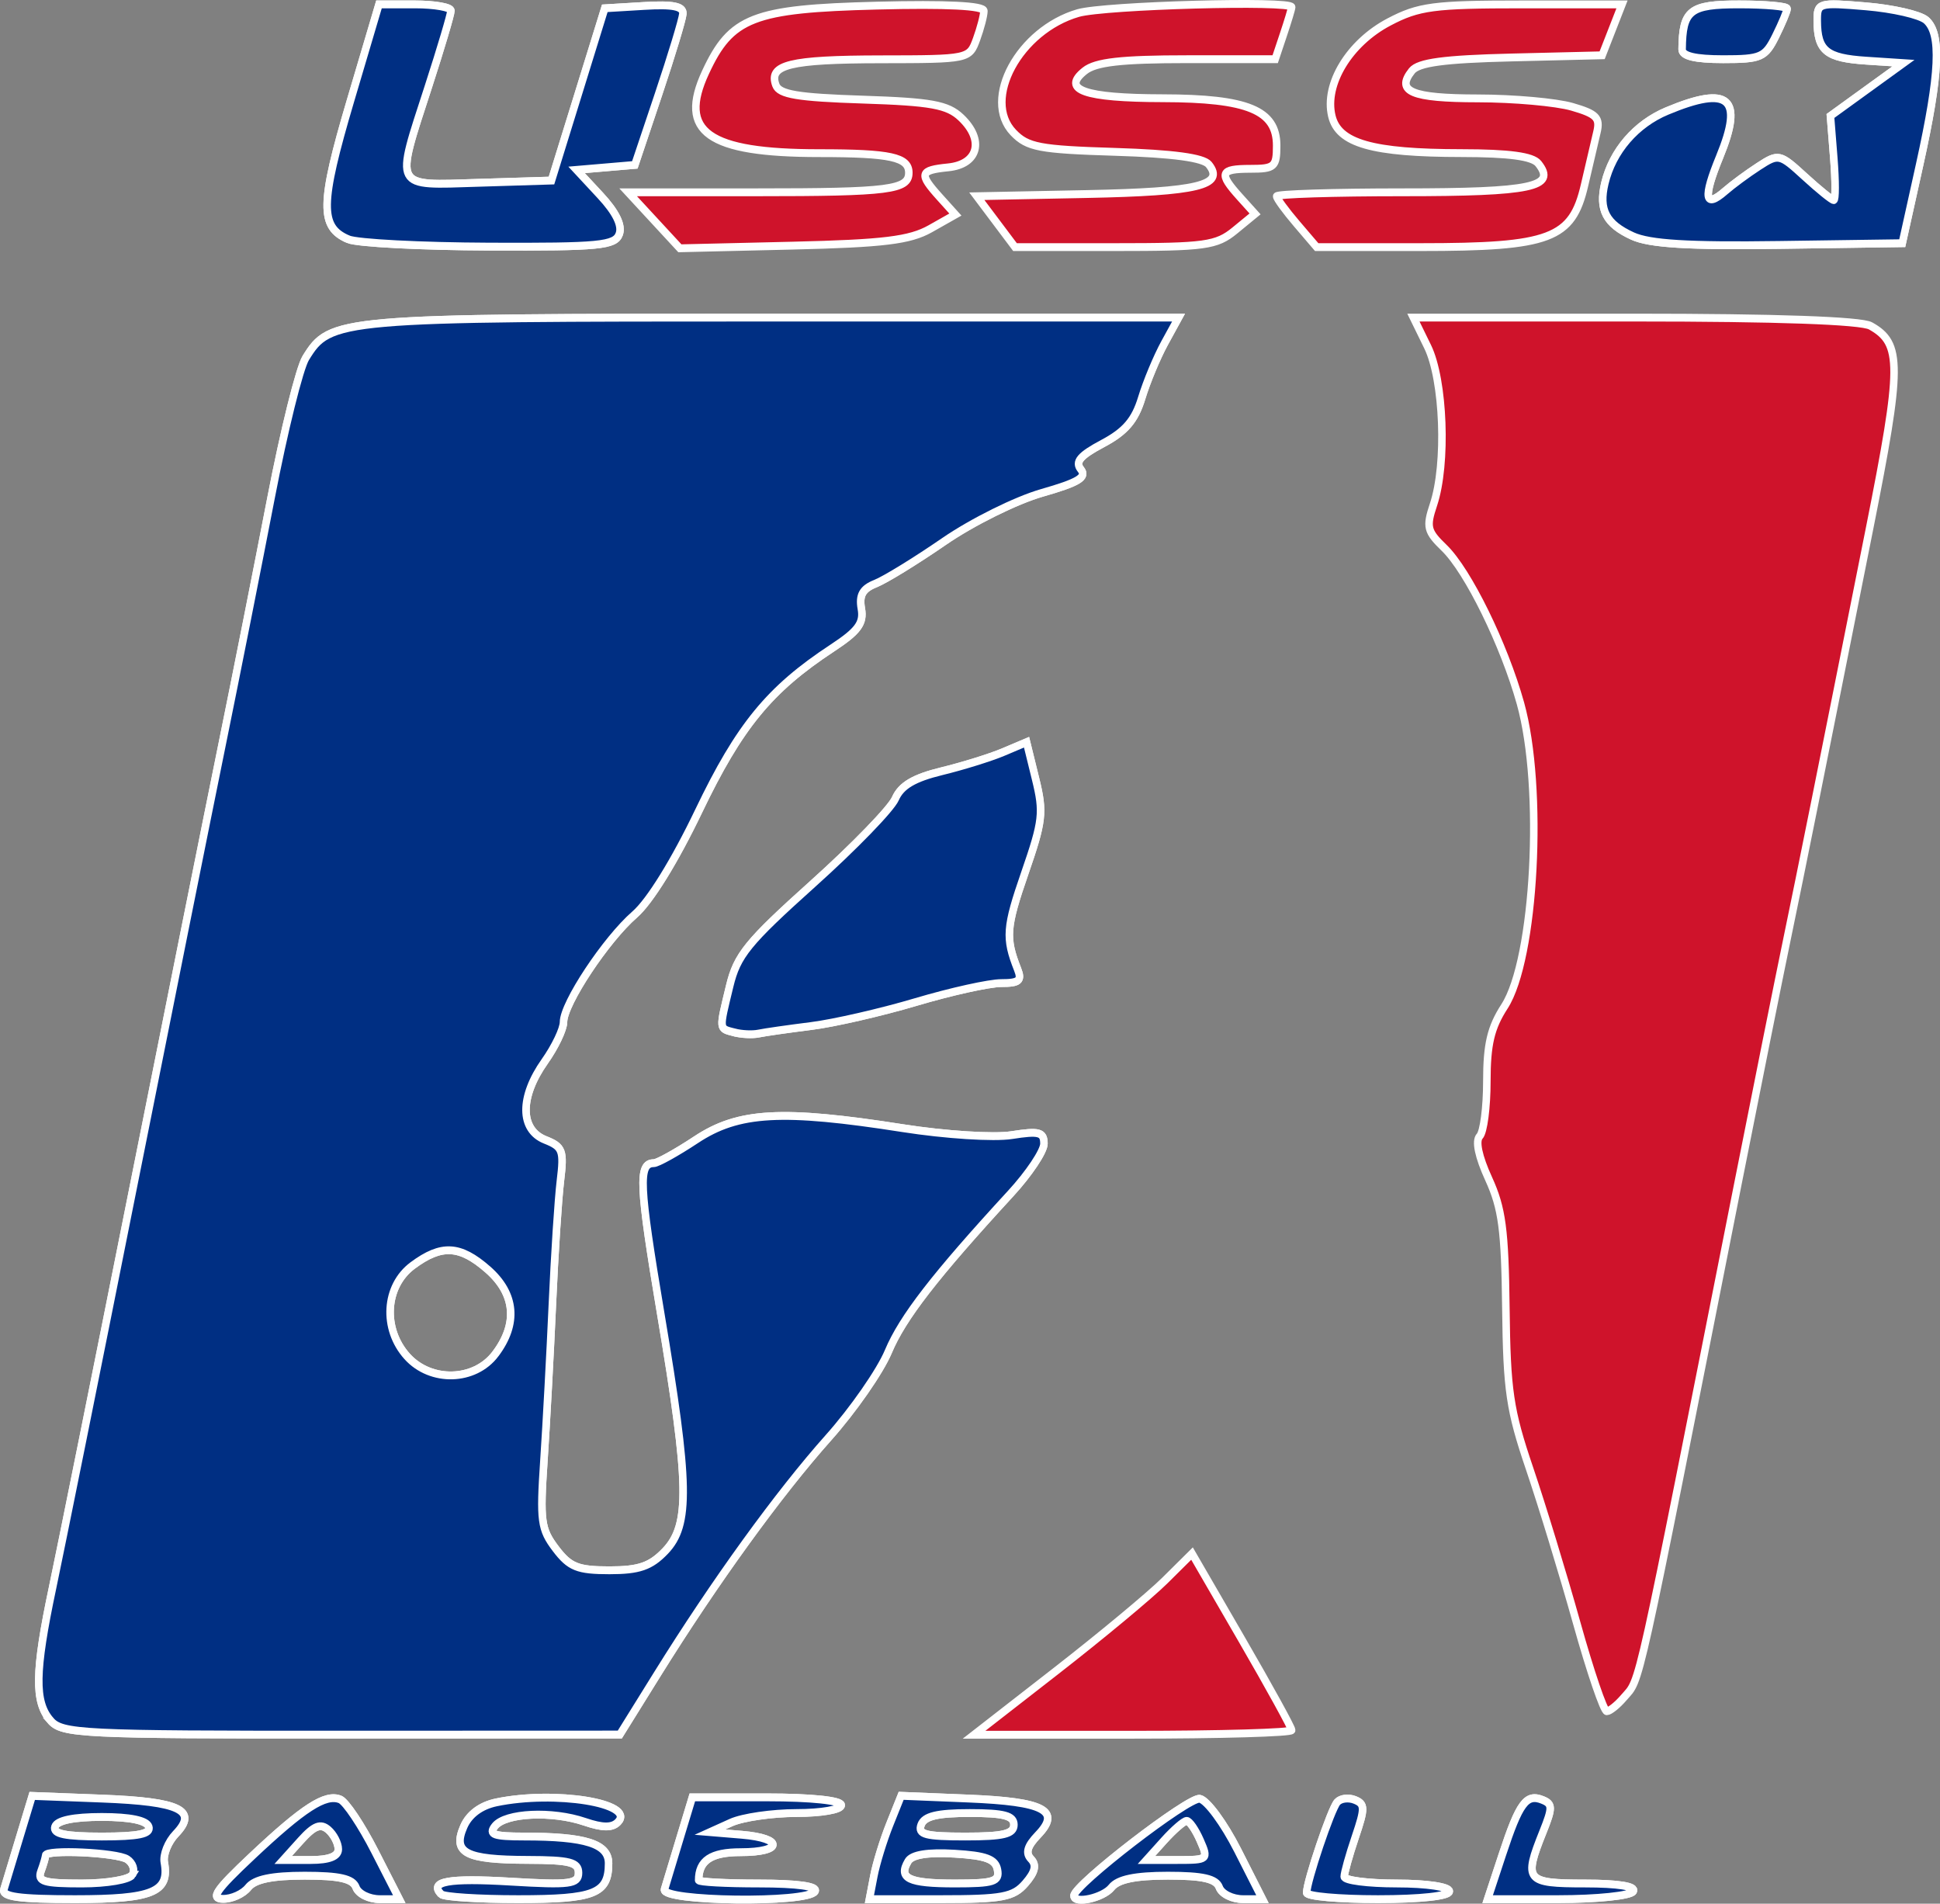 <?xml version="1.0" encoding="UTF-8" standalone="no"?>
<svg
   xmlns:dc="http://purl.org/dc/elements/1.1/"
   xmlns:cc="http://creativecommons.org/ns#"
   xmlns:rdf="http://www.w3.org/1999/02/22-rdf-syntax-ns#"
   xmlns:svg="http://www.w3.org/2000/svg"
   xmlns="http://www.w3.org/2000/svg"
   version="1.1"
   id="svg60"
   width="247.839"
   height="243.139"
   viewBox="0 0 247.839 243.139">
  <rect x="0" y="0" width="247.839" height="243.139" fill="#808080" stroke="none"/>
  <defs
     id="defs64" />
  <g
     id="g68"
     transform="matrix(0.959,0,0,1,-10.302,3.187)"
     style="stroke:#ffffff;stroke-opacity:1">
    <g
       id="g72"
       transform="translate(10.811,-2.626)"
       style="stroke:#ffffff;stroke-opacity:1">
      <path
         style="fill:#cf132b;stroke:#ffffff;stroke-opacity:1"
         d="m 0.454,240.75 c 0.215,-0.688 1.151,-3.654 2.08,-6.593 l 1.689,-5.343 9.34,0.343 c 10.339,0.379 12.777,1.503 9.776,4.504 -1.024,1.024 -1.707,2.665 -1.517,3.648 C 22.551,241.099 20.263,242 9.909,242 2.49,242 0.159,241.692 0.454,240.75 Z M 17.569,238.888 c 0.378,-0.612 0.067,-1.505 -0.691,-1.985 C 15.512,236.038 6,235.614 6,236.418 c 0,0.23 -0.273,1.13 -0.607,2 C 4.881,239.753 5.73,240 10.834,240 c 3.359,0 6.354,-0.494 6.735,-1.112 z M 19.75,232.75 c -0.27,-0.81 -2.472,-1.25 -6.25,-1.25 -3.778,0 -5.98,0.44 -6.25,1.25 -0.306,0.917 1.361,1.25 6.25,1.25 4.889,0 6.556,-0.333 6.25,-1.25 z m 13.75,3.76 c 6.867,-6.194 9.787,-7.998 11.736,-7.249 0.754,0.289 2.836,3.274 4.626,6.633 L 53.117,242 h -2.59 c -1.425,0 -2.849,-0.675 -3.166,-1.5 -0.427,-1.113 -2.195,-1.5 -6.846,-1.5 -4.354,0 -6.651,0.458 -7.515,1.5 -0.685,0.825 -2.202,1.482 -3.372,1.461 -1.711,-0.031 -0.953,-1.098 3.872,-5.451 z M 45,235.622 c 0,-0.758 -0.602,-1.877 -1.337,-2.488 -1.022,-0.849 -1.888,-0.524 -3.674,1.378 L 37.651,237 h 3.674 C 43.78,237 45,236.543 45,235.622 Z m 13.694,5.738 c -1.626,-1.626 0.964,-2.072 9.288,-1.597 C 75.88,240.214 77,240.074 77,238.639 c 0,-1.355 -1.169,-1.641 -6.75,-1.654 -8.319,-0.019 -10.068,-0.895 -8.529,-4.271 0.707,-1.551 2.268,-2.662 4.318,-3.072 7.8,-1.56 18.611,0.108 16.216,2.503 -0.761,0.761 -2.038,0.754 -4.413,-0.024 -4.365,-1.43 -10.574,-1.149 -11.977,0.541 C 64.964,233.749 65.694,234 69.753,234 77.949,234 81,234.929 81,237.425 81,241.294 79.144,242 68.967,242 c -5.298,0 -9.921,-0.288 -10.273,-0.639 z M 88.454,240.75 c 0.215,-0.688 1.137,-3.612 2.049,-6.5 L 92.161,229 h 9.92 c 5.946,0 9.92,0.401 9.92,1 0,0.554 -2.645,1 -5.935,1 -3.264,0 -7.202,0.549 -8.75,1.219 l -2.815,1.219 4.25,0.338 C 104.352,234.223 104.238,236 98.607,236 94.649,236 93,237.053 93,239.582 93,239.812 96.627,240 101.059,240 c 5.118,0 7.833,0.365 7.441,1 -0.961,1.555 -20.535,1.311 -20.046,-0.25 z m 27.886,-1.697 c 0.324,-1.621 1.276,-4.591 2.116,-6.6 l 1.526,-3.653 8.96,0.35 c 10.092,0.394 12.37,1.538 9.258,4.65 -1.428,1.428 -1.692,2.308 -0.924,3.076 0.768,0.768 0.553,1.655 -0.755,3.1 C 134.928,241.736 133.457,242 125.22,242 H 115.75 Z M 132.814,238.25 c -0.259,-1.361 -1.533,-1.818 -5.729,-2.058 -3.552,-0.203 -5.662,0.123 -6.175,0.952 -1.363,2.206 0.053,2.855 6.222,2.855 5.188,0 5.969,-0.24 5.682,-1.75 z M 135,232.5 c 0,-1.164 -1.321,-1.5 -5.893,-1.5 -4.316,0 -6.047,0.401 -6.469,1.5 -0.475,1.238 0.554,1.5 5.893,1.5 C 133.615,234 135,233.679 135,232.5 Z m 8,9.064 c 0,-1.357 15.293,-12.656 16.759,-12.382 0.958,0.179 3.228,3.136 5.046,6.572 L 168.11,242 h -2.587 c -1.423,0 -2.846,-0.675 -3.162,-1.5 -0.427,-1.113 -2.195,-1.5 -6.846,-1.5 -4.354,0 -6.651,0.458 -7.515,1.5 -1.111,1.339 -5,2.166 -5,1.064 z M 159.818,234.5 c -0.626,-1.375 -1.438,-2.5 -1.804,-2.5 -0.366,0 -1.722,1.125 -3.014,2.5 l -2.349,2.5 h 4.153 c 4.067,0 4.129,-0.052 3.014,-2.5 z M 174,241.178 c 0,-1.444 3.236,-10.645 4.066,-11.561 0.44,-0.486 1.492,-0.617 2.338,-0.293 1.371,0.526 1.378,1.043 0.067,4.759 -0.809,2.293 -1.471,4.562 -1.471,5.043 0,0.481 3.15,0.874 7,0.874 4,0 7,0.429 7,1 0,0.596 -3.833,1 -9.5,1 -5.225,0 -9.5,-0.37 -9.5,-0.822 z m 26.077,-4.901 c 2.261,-6.571 3.183,-7.775 5.323,-6.954 1.364,0.523 1.372,0.979 0.067,4.101 -2.594,6.209 -2.282,6.576 5.592,6.576 4.451,0 6.831,0.369 6.441,1 -0.341,0.552 -4.826,1 -10.005,1 h -9.387 l 1.969,-5.723 z M 6.655,219.171 C 4.504,216.795 4.567,212.94 6.93,202.239 7.991,197.433 12.743,174.825 17.49,152 22.237,129.175 27.652,103.3 29.523,94.5 31.393,85.7 34.327,71.525 36.043,63 37.758,54.475 39.835,46.45 40.659,45.166 43.924,40.076 44.838,40 102.934,40 h 53.998 l -1.856,3.25 c -1.021,1.788 -2.394,4.948 -3.051,7.023 -0.899,2.84 -2.182,4.277 -5.184,5.808 -3.036,1.549 -3.735,2.341 -2.926,3.316 0.827,0.997 -0.32,1.66 -5.176,2.992 -3.435,0.942 -9.299,3.732 -13.048,6.208 -3.745,2.473 -7.851,4.893 -9.125,5.377 -1.722,0.655 -2.207,1.477 -1.89,3.203 0.341,1.859 -0.432,2.864 -3.875,5.034 -8.366,5.276 -12.364,9.951 -17.792,20.809 C 89.809,109.422 86.493,114.566 84.487,116.239 80.648,119.441 75,127.62 75,129.977 c 0,0.899 -1.125,3.159 -2.5,5.023 -3.354,4.546 -3.329,8.734 0.061,10.023 2.33,0.886 2.513,1.358 2.026,5.225 -0.294,2.338 -0.776,9.426 -1.07,15.751 -0.294,6.325 -0.802,15.325 -1.129,20 -0.539,7.719 -0.394,8.753 1.581,11.25 1.85,2.34 2.917,2.75 7.148,2.75 3.947,0 5.479,-0.507 7.427,-2.455 3.334,-3.334 3.234,-8.529 -0.587,-30.283 C 85.067,150.802 84.931,148 87.024,148 c 0.498,0 3.035,-1.35 5.637,-3 5.645,-3.58 11.436,-3.889 27.546,-1.469 5.647,0.848 12.112,1.244 14.493,0.886 3.667,-0.55 4.299,-0.388 4.299,1.097 0,0.958 -1.996,3.822 -4.435,6.364 -10.085,10.51 -14.408,15.865 -16.296,20.188 -1.097,2.512 -4.687,7.462 -7.979,11 -6.633,7.131 -15.18,18.455 -22.791,30.195 l -5,7.713 -37.095,0.013 c -34.676,0.012 -37.203,-0.106 -38.75,-1.816 z M 65.927,172.365 c 3.033,-3.856 2.677,-7.679 -1.004,-10.776 -3.719,-3.129 -6.177,-3.257 -10.019,-0.521 -3.694,2.631 -4.038,8.097 -0.73,11.617 3.155,3.358 8.985,3.199 11.753,-0.32 z m 74.668,40.5 c 5.998,-4.474 12.531,-9.68 14.518,-11.569 l 3.613,-3.434 6.637,10.986 C 169.013,214.889 172,220.095 172,220.416 172,220.737 162.48,221 150.845,221 h -21.155 z M 209.977,206.75 c -1.805,-6.188 -4.635,-15.075 -6.289,-19.75 -2.647,-7.484 -3.024,-9.934 -3.154,-20.5 -0.123,-10.004 -0.504,-12.748 -2.292,-16.499 -1.356,-2.845 -1.795,-4.848 -1.193,-5.45 0.523,-0.523 0.951,-3.682 0.951,-7.019 0,-4.71 0.525,-6.847 2.346,-9.55 4.066,-6.034 5.271,-27.907 2.132,-38.704 -2.182,-7.507 -7.007,-16.936 -10.16,-19.859 -2.281,-2.114 -2.425,-2.673 -1.428,-5.534 1.802,-5.168 1.384,-15.923 -0.783,-20.173 L 188.216,40 h 29.458 c 18.852,0 30.172,0.382 31.44,1.061 4.205,2.25 4.191,5.064 -0.123,25.836 -6.699,32.248 -8.982,43.138 -11.029,52.603 -1.071,4.95 -3.991,18.9 -6.489,31 -13.798,66.833 -12.961,63.219 -15.22,65.75 -0.859,0.963 -1.884,1.75 -2.277,1.75 -0.393,0 -2.193,-5.062 -3.998,-11.25 z M 97.75,131.299 c -2.073,-0.528 -2.044,-0.247 -0.616,-5.917 0.992,-3.938 2.383,-5.578 11.076,-13.063 5.468,-4.708 10.416,-9.6 10.995,-10.871 0.761,-1.671 2.471,-2.642 6.174,-3.507 2.816,-0.658 6.512,-1.761 8.212,-2.451 l 3.091,-1.255 1.204,4.698 c 1.096,4.276 0.968,5.353 -1.428,11.995 -2.511,6.962 -2.617,8.308 -0.964,12.322 0.589,1.43 0.19,1.75 -2.18,1.75 -1.595,0 -6.706,1.085 -11.357,2.41 -4.651,1.326 -10.932,2.708 -13.957,3.072 -3.025,0.364 -6.175,0.797 -7,0.962 -0.825,0.165 -2.288,0.1 -3.25,-0.146 z M 46.338,30.001 C 42.511,28.458 42.555,25.47 46.6,12.368 L 50.419,0 H 55.209 C 57.844,0 60,0.366 60,0.812 60,1.259 58.65,5.619 57,10.5 52.531,23.72 52.207,23.125 63.699,22.786 L 73.397,22.5 76.949,11.5 80.5,0.5 85.75,0.198 c 3.838,-0.221 5.223,0.048 5.148,1 C 90.842,1.914 89.379,6.55 87.648,11.5 l -3.148,9 -3.88,0.318 -3.88,0.318 3.163,3.264 c 2.083,2.15 2.945,3.833 2.523,4.932 -0.564,1.469 -2.63,1.661 -17.283,1.605 C 55.989,30.902 47.527,30.481 46.338,30.001 Z M 87.054,27.575 83.608,24 H 100.722 C 118.417,24 121,23.681 121,21.5 121,19.51 118.564,19 109.067,19 94.211,19 90.23,16.287 93.915,8.675 97.318,1.645 100.242,0.554 116.75,0.156 126.071,-0.069 131,0.168 131,0.841 c 0,0.566 -0.439,2.183 -0.975,3.594 -0.97,2.552 -1.037,2.565 -12.75,2.58 -12.136,0.016 -14.987,0.687 -13.986,3.294 0.457,1.19 2.907,1.583 11.544,1.851 9.154,0.284 11.318,0.661 13.11,2.285 3.16,2.864 2.333,5.981 -1.692,6.369 -3.819,0.368 -3.953,0.81 -1.149,3.794 l 2.101,2.236 -3.351,1.815 c -2.712,1.468 -6.213,1.879 -18.351,2.153 l -15,0.339 z M 132.6,27.75 l -2.545,-3.25 14.654,-0.278 c 14.791,-0.28 18.445,-1.128 16.252,-3.77 -0.719,-0.866 -4.771,-1.391 -12.487,-1.617 -10.072,-0.295 -11.675,-0.587 -13.553,-2.468 C 130.703,12.145 135.72,3.282 143.558,1.106 147.065,0.132 172,-0.53 172,0.351 172,0.544 171.506,2.119 170.902,3.851 L 169.804,7 H 158.093 c -8.803,0 -12.193,0.368 -13.652,1.481 -3.184,2.429 -0.059,3.487 10.359,3.504 C 166.168,12.003 170,13.526 170,18.026 170,20.758 169.716,21 166.5,21 c -4.05,0 -4.272,0.55 -1.439,3.565 l 2.061,2.194 -2.696,2.121 C 161.986,30.799 160.468,31 148.438,31 h -13.293 z m 40.066,0.259 C 171.199,26.363 170,24.788 170,24.509 170,24.229 177.56,24 186.8,24 c 17.188,0 20.538,-0.682 18.054,-3.676 -0.764,-0.921 -3.879,-1.325 -10.226,-1.329 -11.898,-0.007 -16.4,-1.24 -17.276,-4.729 C 176.33,10.195 179.673,4.917 184.962,2.25 188.921,0.253 190.92,0 202.715,0 h 13.291 l -1.324,3.25 -1.324,3.25 -12.081,0.28 c -8.973,0.208 -12.385,0.647 -13.265,1.706 -2.193,2.643 -0.015,3.514 8.798,3.519 4.78,0.003 10.424,0.487 12.543,1.075 3.257,0.904 3.768,1.406 3.31,3.244 -0.298,1.196 -1.04,4.239 -1.648,6.762 C 209.358,29.952 206.46,31 189.131,31 H 175.331 Z m 44.734,1.576 c -3.529,-1.55 -4.519,-3.363 -3.679,-6.738 1.021,-4.106 4.131,-7.57 8.287,-9.233 8.284,-3.314 10.237,-1.683 7.007,5.852 -2.248,5.245 -2.01,6.679 0.729,4.382 0.966,-0.81 2.978,-2.232 4.471,-3.161 2.651,-1.648 2.795,-1.617 6.132,1.313 1.879,1.65 3.62,3 3.867,3 0.248,0 0.25,-2.418 0.005,-5.374 l -0.446,-5.374 4.863,-3.376 L 253.5,7.5 248.519,7.186 c -5.297,-0.334 -6.48,-1.256 -6.504,-5.073 -0.015,-2.326 0.151,-2.374 6.494,-1.864 3.58,0.287 7.18,1.079 8,1.759 C 258.582,3.728 258.345,8.817 255.647,20.5 l -2.31,10 -16.419,0.223 c -12.084,0.164 -17.237,-0.136 -19.519,-1.139 z M 224.014,5.75 C 224.069,0.723 225.025,0 231.617,0 235.127,0 238,0.247 238,0.55 238,0.852 237.313,2.427 236.474,4.05 235.067,6.772 234.525,7 229.474,7 225.754,7 224.004,6.599 224.014,5.75 Z"
         id="path76" />
      <path
         style="fill:#002f83;stroke:#ffffff;stroke-opacity:1"
         d="m 0.454,240.75 c 0.215,-0.688 1.151,-3.654 2.08,-6.593 l 1.689,-5.343 9.34,0.343 c 10.339,0.379 12.777,1.503 9.776,4.504 -1.024,1.024 -1.707,2.665 -1.517,3.648 C 22.551,241.099 20.263,242 9.909,242 2.49,242 0.159,241.692 0.454,240.75 Z M 17.569,238.888 c 0.378,-0.612 0.067,-1.505 -0.691,-1.985 C 15.512,236.038 6,235.614 6,236.418 c 0,0.23 -0.273,1.13 -0.607,2 C 4.881,239.753 5.73,240 10.834,240 c 3.359,0 6.354,-0.494 6.735,-1.112 z M 19.75,232.75 c -0.27,-0.81 -2.472,-1.25 -6.25,-1.25 -3.778,0 -5.98,0.44 -6.25,1.25 -0.306,0.917 1.361,1.25 6.25,1.25 4.889,0 6.556,-0.333 6.25,-1.25 z m 13.75,3.76 c 6.867,-6.194 9.787,-7.998 11.736,-7.249 0.754,0.289 2.836,3.274 4.626,6.633 L 53.117,242 h -2.59 c -1.425,0 -2.849,-0.675 -3.166,-1.5 -0.427,-1.113 -2.195,-1.5 -6.846,-1.5 -4.354,0 -6.651,0.458 -7.515,1.5 -0.685,0.825 -2.202,1.482 -3.372,1.461 -1.711,-0.031 -0.953,-1.098 3.872,-5.451 z M 45,235.622 c 0,-0.758 -0.602,-1.877 -1.337,-2.488 -1.022,-0.849 -1.888,-0.524 -3.674,1.378 L 37.651,237 h 3.674 C 43.78,237 45,236.543 45,235.622 Z m 13.694,5.738 c -1.626,-1.626 0.964,-2.072 9.288,-1.597 C 75.88,240.214 77,240.074 77,238.639 c 0,-1.355 -1.169,-1.641 -6.75,-1.654 -8.319,-0.019 -10.068,-0.895 -8.529,-4.271 0.707,-1.551 2.268,-2.662 4.318,-3.072 7.8,-1.56 18.611,0.108 16.216,2.503 -0.761,0.761 -2.038,0.754 -4.413,-0.024 -4.365,-1.43 -10.574,-1.149 -11.977,0.541 C 64.964,233.749 65.694,234 69.753,234 77.949,234 81,234.929 81,237.425 81,241.294 79.144,242 68.967,242 c -5.298,0 -9.921,-0.288 -10.273,-0.639 z M 88.454,240.75 c 0.215,-0.688 1.137,-3.612 2.049,-6.5 L 92.161,229 h 9.92 c 5.946,0 9.92,0.401 9.92,1 0,0.554 -2.645,1 -5.935,1 -3.264,0 -7.202,0.549 -8.75,1.219 l -2.815,1.219 4.25,0.338 C 104.352,234.223 104.238,236 98.607,236 94.649,236 93,237.053 93,239.582 93,239.812 96.627,240 101.059,240 c 5.118,0 7.833,0.365 7.441,1 -0.961,1.555 -20.535,1.311 -20.046,-0.25 z m 27.886,-1.697 c 0.324,-1.621 1.276,-4.591 2.116,-6.6 l 1.526,-3.653 8.96,0.35 c 10.092,0.394 12.37,1.538 9.258,4.65 -1.428,1.428 -1.692,2.308 -0.924,3.076 0.768,0.768 0.553,1.655 -0.755,3.1 C 134.928,241.736 133.457,242 125.22,242 H 115.75 Z M 132.814,238.25 c -0.259,-1.361 -1.533,-1.818 -5.729,-2.058 -3.552,-0.203 -5.662,0.123 -6.175,0.952 -1.363,2.206 0.053,2.855 6.222,2.855 5.188,0 5.969,-0.24 5.682,-1.75 z M 135,232.5 c 0,-1.164 -1.321,-1.5 -5.893,-1.5 -4.316,0 -6.047,0.401 -6.469,1.5 -0.475,1.238 0.554,1.5 5.893,1.5 C 133.615,234 135,233.679 135,232.5 Z m 8,9.064 c 0,-1.357 15.293,-12.656 16.759,-12.382 0.958,0.179 3.228,3.136 5.046,6.572 L 168.11,242 h -2.587 c -1.423,0 -2.846,-0.675 -3.162,-1.5 -0.427,-1.113 -2.195,-1.5 -6.846,-1.5 -4.354,0 -6.651,0.458 -7.515,1.5 -1.111,1.339 -5,2.166 -5,1.064 z M 159.818,234.5 c -0.626,-1.375 -1.438,-2.5 -1.804,-2.5 -0.366,0 -1.722,1.125 -3.014,2.5 l -2.349,2.5 h 4.153 c 4.067,0 4.129,-0.052 3.014,-2.5 z M 174,241.178 c 0,-1.444 3.236,-10.645 4.066,-11.561 0.44,-0.486 1.492,-0.617 2.338,-0.293 1.371,0.526 1.378,1.043 0.067,4.759 -0.809,2.293 -1.471,4.562 -1.471,5.043 0,0.481 3.15,0.874 7,0.874 4,0 7,0.429 7,1 0,0.596 -3.833,1 -9.5,1 -5.225,0 -9.5,-0.37 -9.5,-0.822 z m 26.077,-4.901 c 2.261,-6.571 3.183,-7.775 5.323,-6.954 1.364,0.523 1.372,0.979 0.067,4.101 -2.594,6.209 -2.282,6.576 5.592,6.576 4.451,0 6.831,0.369 6.441,1 -0.341,0.552 -4.826,1 -10.005,1 h -9.387 l 1.969,-5.723 z M 6.655,219.171 C 4.504,216.795 4.567,212.94 6.93,202.239 7.991,197.433 12.743,174.825 17.49,152 22.237,129.175 27.652,103.3 29.523,94.5 31.393,85.7 34.327,71.525 36.043,63 37.758,54.475 39.835,46.45 40.659,45.166 43.924,40.076 44.838,40 102.934,40 h 53.998 l -1.856,3.25 c -1.021,1.788 -2.394,4.948 -3.051,7.023 -0.899,2.84 -2.182,4.277 -5.184,5.808 -3.036,1.549 -3.735,2.341 -2.926,3.316 0.827,0.997 -0.32,1.66 -5.176,2.992 -3.435,0.942 -9.299,3.732 -13.048,6.208 -3.745,2.473 -7.851,4.893 -9.125,5.377 -1.722,0.655 -2.207,1.477 -1.89,3.203 0.341,1.859 -0.432,2.864 -3.875,5.034 -8.366,5.276 -12.364,9.951 -17.792,20.809 C 89.809,109.422 86.493,114.566 84.487,116.239 80.648,119.441 75,127.62 75,129.977 c 0,0.899 -1.125,3.159 -2.5,5.023 -3.354,4.546 -3.329,8.734 0.061,10.023 2.33,0.886 2.513,1.358 2.026,5.225 -0.294,2.338 -0.776,9.426 -1.07,15.751 -0.294,6.325 -0.802,15.325 -1.129,20 -0.539,7.719 -0.394,8.753 1.581,11.25 1.85,2.34 2.917,2.75 7.148,2.75 3.947,0 5.479,-0.507 7.427,-2.455 3.334,-3.334 3.234,-8.529 -0.587,-30.283 C 85.067,150.802 84.931,148 87.024,148 c 0.498,0 3.035,-1.35 5.637,-3 5.645,-3.58 11.436,-3.889 27.546,-1.469 5.647,0.848 12.112,1.244 14.493,0.886 3.667,-0.55 4.299,-0.388 4.299,1.097 0,0.958 -1.996,3.822 -4.435,6.364 -10.085,10.51 -14.408,15.865 -16.296,20.188 -1.097,2.512 -4.687,7.462 -7.979,11 -6.633,7.131 -15.18,18.455 -22.791,30.195 l -5,7.713 -37.095,0.013 c -34.676,0.012 -37.203,-0.106 -38.75,-1.816 z M 65.927,172.365 c 3.033,-3.856 2.677,-7.679 -1.004,-10.776 -3.719,-3.129 -6.177,-3.257 -10.019,-0.521 -3.694,2.631 -4.038,8.097 -0.73,11.617 3.155,3.358 8.985,3.199 11.753,-0.32 z M 97.75,131.299 c -2.073,-0.528 -2.044,-0.247 -0.616,-5.917 0.992,-3.938 2.383,-5.578 11.076,-13.063 5.468,-4.708 10.416,-9.6 10.995,-10.871 0.761,-1.671 2.471,-2.642 6.174,-3.507 2.816,-0.658 6.512,-1.761 8.212,-2.451 l 3.091,-1.255 1.204,4.698 c 1.096,4.276 0.968,5.353 -1.428,11.995 -2.511,6.962 -2.617,8.308 -0.964,12.322 0.589,1.43 0.19,1.75 -2.18,1.75 -1.595,0 -6.706,1.085 -11.357,2.41 -4.651,1.326 -10.932,2.708 -13.957,3.072 -3.025,0.364 -6.175,0.797 -7,0.962 -0.825,0.165 -2.288,0.1 -3.25,-0.146 z M 46.338,30.001 C 42.511,28.458 42.555,25.47 46.6,12.368 L 50.419,0 H 55.209 C 57.844,0 60,0.366 60,0.812 60,1.259 58.65,5.619 57,10.5 52.531,23.72 52.207,23.125 63.699,22.786 L 73.397,22.5 76.949,11.5 80.5,0.5 85.75,0.198 c 3.838,-0.221 5.223,0.048 5.148,1 C 90.842,1.914 89.379,6.55 87.648,11.5 l -3.148,9 -3.88,0.318 -3.88,0.318 3.163,3.264 c 2.083,2.15 2.945,3.833 2.523,4.932 -0.564,1.469 -2.63,1.661 -17.283,1.605 -9.154,-0.035 -17.616,-0.456 -18.805,-0.935 z m 171.062,-0.417 c -3.529,-1.55 -4.519,-3.363 -3.679,-6.738 1.021,-4.106 4.131,-7.57 8.287,-9.233 8.284,-3.314 10.237,-1.683 7.007,5.852 -2.248,5.245 -2.01,6.679 0.729,4.382 0.966,-0.81 2.978,-2.232 4.471,-3.161 2.651,-1.648 2.795,-1.617 6.132,1.313 1.879,1.65 3.62,3 3.867,3 0.248,0 0.25,-2.418 0.005,-5.374 l -0.446,-5.374 4.863,-3.376 L 253.5,7.5 248.519,7.186 c -5.297,-0.334 -6.48,-1.256 -6.504,-5.073 -0.015,-2.326 0.151,-2.374 6.494,-1.864 3.58,0.287 7.18,1.079 8,1.759 C 258.582,3.728 258.345,8.817 255.647,20.5 l -2.31,10 -16.419,0.223 c -12.084,0.164 -17.237,-0.136 -19.519,-1.139 z M 224.014,5.75 C 224.069,0.723 225.025,0 231.617,0 235.127,0 238,0.247 238,0.55 238,0.852 237.313,2.427 236.474,4.05 235.067,6.772 234.525,7 229.474,7 225.754,7 224.004,6.599 224.014,5.75 Z"
         id="path74" />
    </g>
  </g>
</svg>
